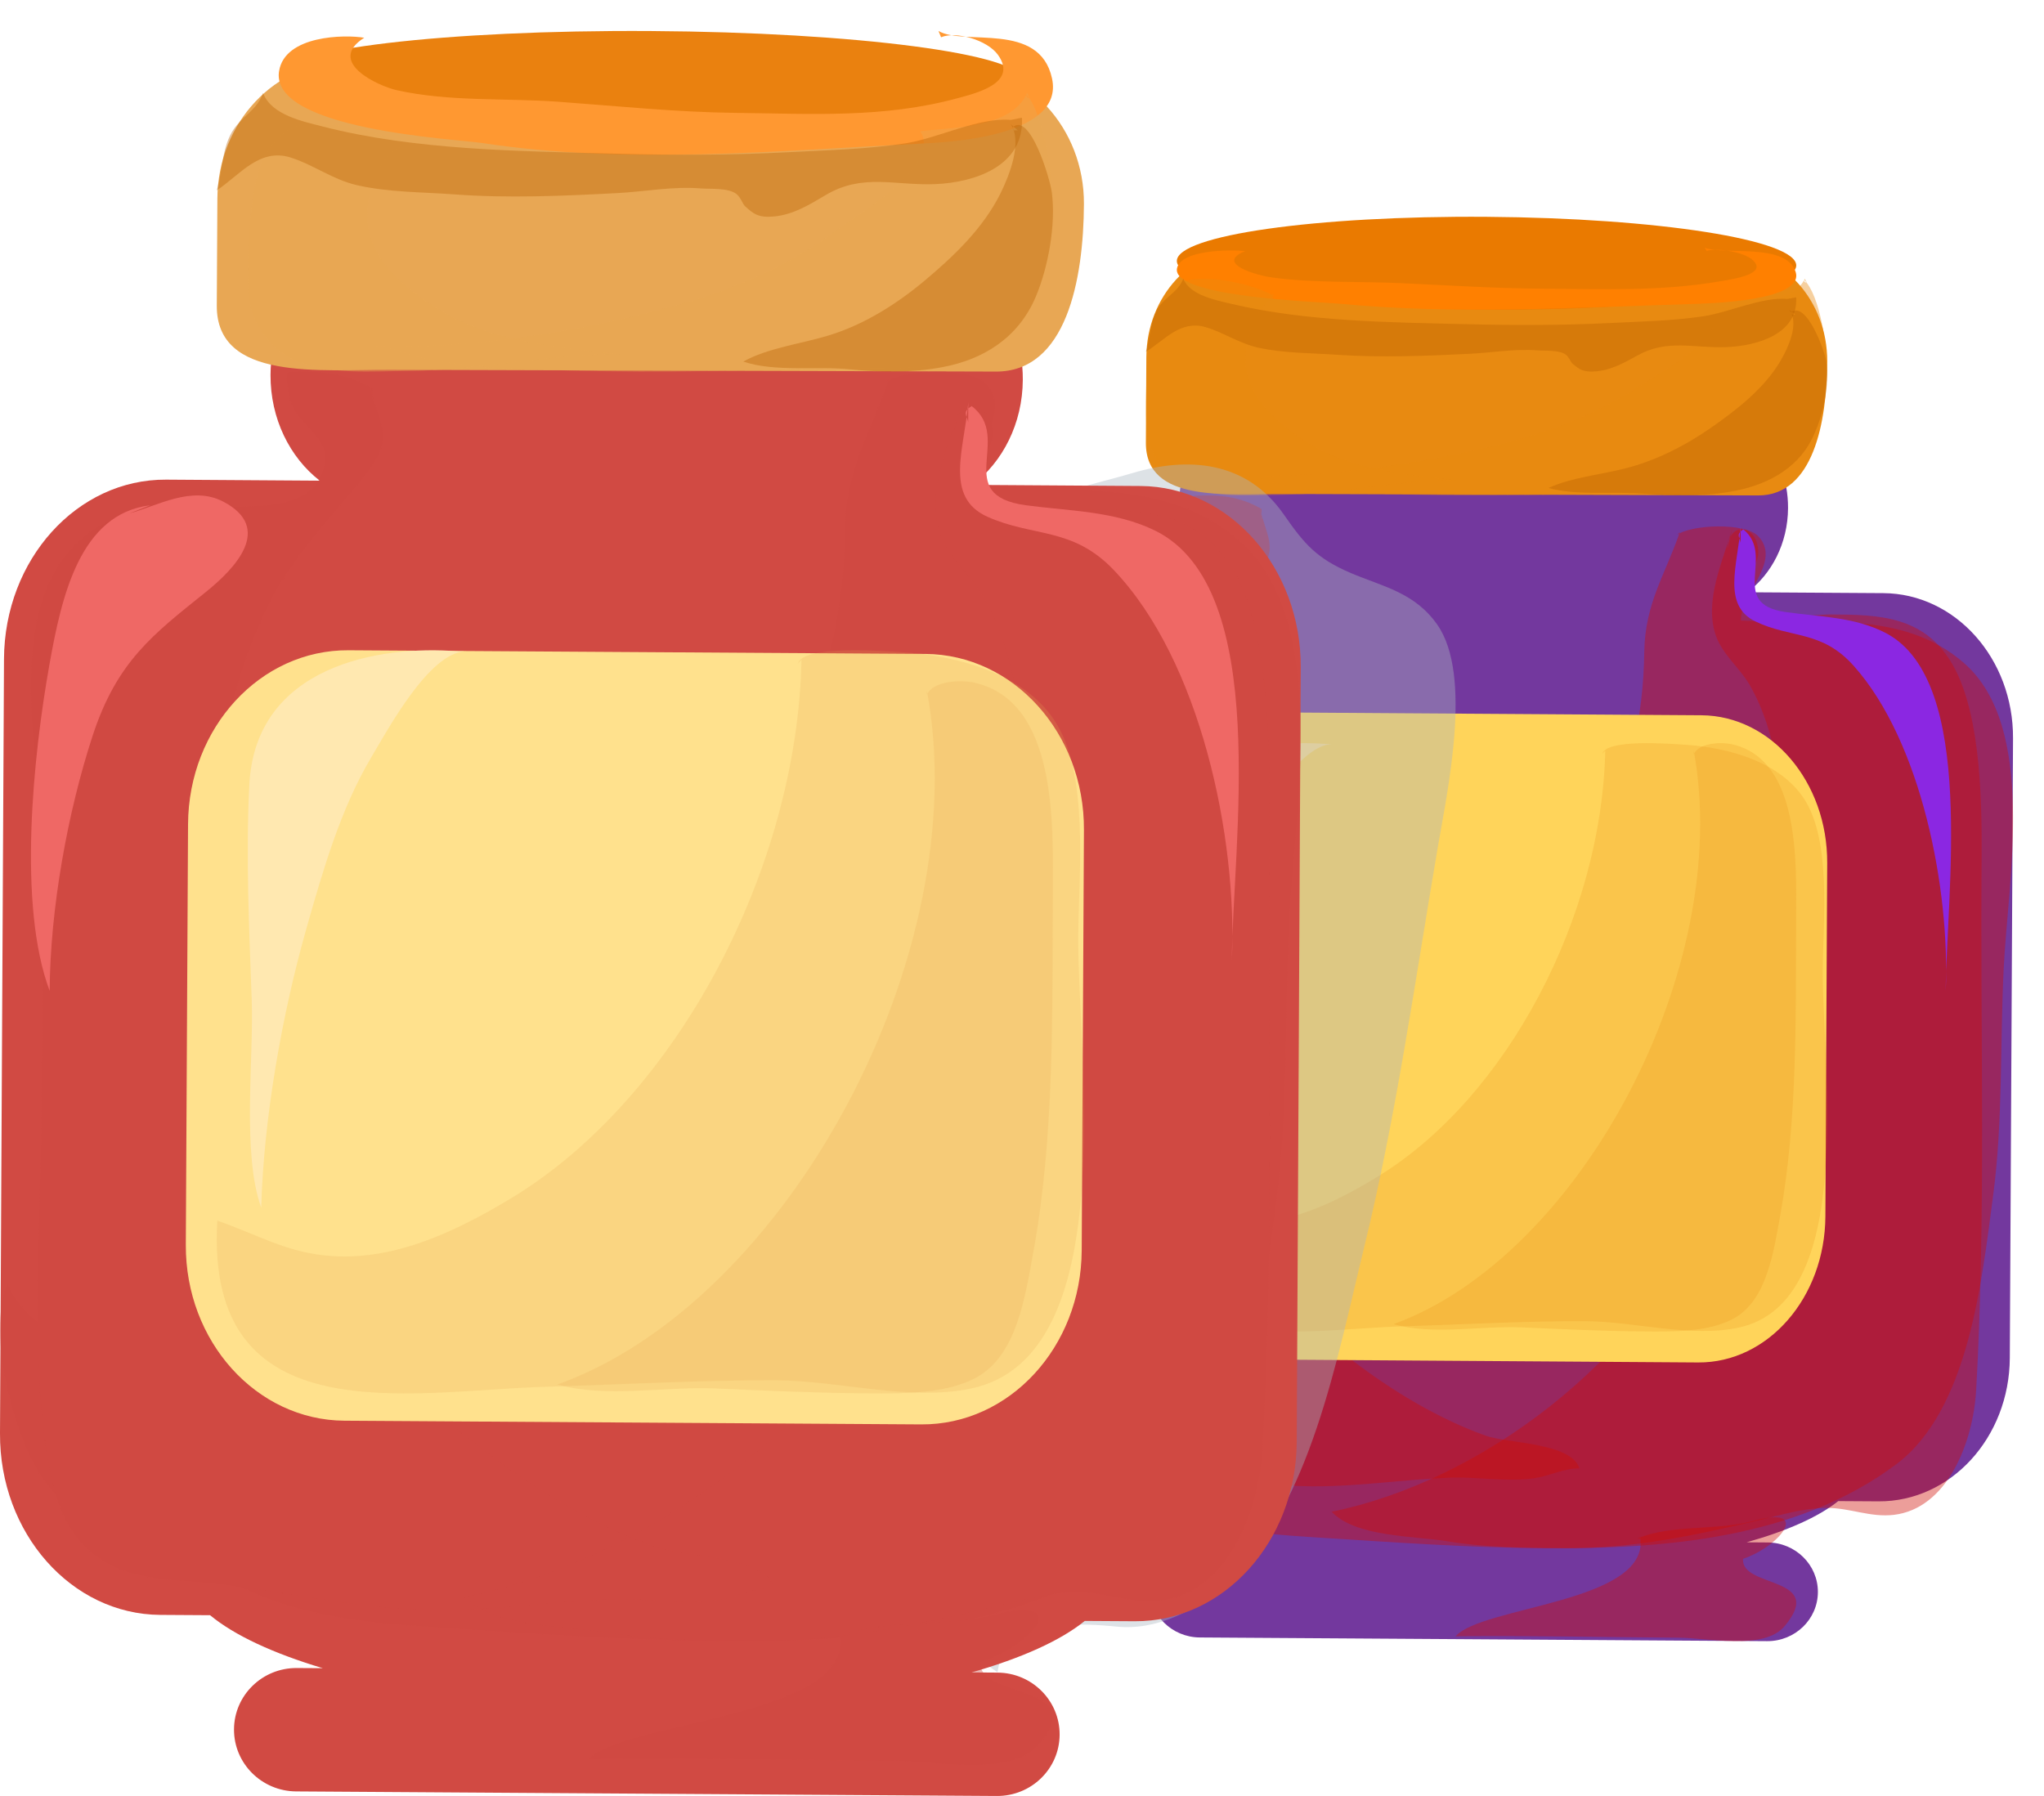 <svg width="66" height="58" xmlns="http://www.w3.org/2000/svg" xmlns:xlink="http://www.w3.org/1999/xlink" overflow="hidden"><defs><clipPath id="clip0"><rect x="510" y="265" width="66" height="58"/></clipPath></defs><g clip-path="url(#clip0)" transform="translate(-510 -265)"><path d="M570.812 284.155 566.421 284.127C567.209 283.537 567.729 282.542 567.735 281.41 567.746 279.586 566.415 278.097 564.766 278.087L551.075 278C549.426 277.99 548.081 279.459 548.072 281.284 548.066 282.416 548.577 283.418 549.358 284.018L545.343 283.992C543.016 283.977 541.118 286.052 541.105 288.626L541 308.634C540.987 311.208 542.862 313.306 545.189 313.321L546.491 313.329C547.123 313.85 548.14 314.316 549.436 314.699L548.759 314.694C547.857 314.688 547.121 315.397 547.117 316.277 547.113 317.157 547.84 317.875 548.742 317.881L567.058 318C567.96 318.005 568.695 317.296 568.699 316.416 568.703 315.536 567.976 314.817 567.074 314.813L566.397 314.808C567.698 314.442 568.719 313.989 569.356 313.477L570.658 313.485C572.985 313.499 574.883 311.427 574.896 308.852L575 288.845C575.014 286.268 573.139 284.17 570.812 284.155Z" fill="#73389E" fill-rule="evenodd"/><path d="M569 276.67C568.99 278.633 568.553 281.011 566.761 281L551.425 280.952C549.634 280.941 546.989 281.257 547 279.295L547.015 276.531C547.025 274.57 548.487 272.989 550.278 273L565.776 273.098C567.566 273.109 569.01 274.71 569 276.67L569 276.67Z" fill="#E88A11" fill-rule="evenodd"/><path d="M568 273.573C567.997 274.4 563.516 275.039 557.993 274.998 552.47 274.958 547.996 274.255 548 273.427 548.003 272.6 552.484 271.962 558.008 272.002 563.531 272.042 568.004 272.745 568 273.573Z" fill="#EA7A00" fill-rule="evenodd"/><path d="M564.242 282.181C563.774 283.552 563.114 284.484 563.093 286.057 563.063 288.228 562.608 289.974 561.839 291.989 560.189 296.309 558.074 300.664 554.817 303.812 552.598 305.957 549.676 307.287 546.735 307.575 545.093 307.735 542.041 307.662 541.195 305.704 540.643 307.019 541.363 309.697 542.114 310.772 543.317 312.497 545.153 312.375 546.755 313.308 548.51 314.33 550.411 314.519 552.434 314.646 554.93 314.802 557.402 314.984 559.908 314.999 563.731 315.023 568.019 314.692 571.229 312.287 573.563 310.538 573.986 306.403 574.355 303.627 574.681 301.172 574.575 298.728 574.7 296.241 574.84 293.414 575.771 288.494 573.435 286.429 571.423 284.652 568.696 285.193 566.217 285.04 566.177 284.197 567.547 283.146 566.778 282.322 566.341 281.855 564.57 281.946 564.149 282.279L564.242 282.181Z" fill="#D10D03" fill-rule="evenodd" fill-opacity="0.4"/><path d="M565.956 282C565.65 283.077 565 284.408 565.413 285.55 565.625 286.139 566.192 286.589 566.498 287.122 566.948 287.91 567.189 288.726 567.372 289.641 568.357 294.582 566.98 299.62 565.097 304.031 562.974 309.005 557.741 312.86 553 313.82 553.751 314.639 555.694 314.604 556.706 314.771 557.953 314.976 559.23 314.991 560.502 315 562.727 315.014 564.664 314.598 566.795 314.095 567.496 313.929 568.237 313.699 568.977 313.697 569.743 313.694 570.383 314.011 571.155 313.921 572.836 313.721 573.711 311.669 573.811 309.867 574.128 304.218 573.94 298.486 573.985 292.815 574 290.965 573.966 288.241 573.135 286.623 572.238 284.873 570.683 284.853 569.121 284.843 568.457 284.838 566.397 285.175 566.214 284.299 566.117 283.841 566.778 283.324 566.775 282.84 566.767 281.932 565.824 281.795 565.772 282.729L565.956 282Z" fill="#D10D03" fill-rule="evenodd" fill-opacity="0.4"/><path d="M550.661 281.319C550.928 282.513 551.35 282.677 550.46 283.786 549.648 284.796 548.663 285.821 548.071 287.033 546.411 290.428 546.337 294.815 547.161 298.468 547.627 300.531 548.307 302.604 549.32 304.42 550.426 306.401 551.949 307.607 553.648 308.917 554.94 309.915 556.481 310.836 557.975 311.365 558.693 311.62 560.73 311.584 561 312.42 560.492 312.413 560.039 312.668 559.54 312.739 558.665 312.865 557.721 312.689 556.839 312.72 555.336 312.773 553.889 313.01 552.364 313 550.102 312.985 548.007 312.372 545.797 312.237 543.973 312.125 542.857 311.487 542.47 309.339 541.95 306.448 542.247 303.242 542.263 300.264 542.278 297.291 542.367 294.296 542.125 291.365 541.978 289.578 541.748 287.204 542.866 285.771 544.097 284.196 545.824 284.564 547.509 284.485 548.127 284.457 549.131 284.421 549.428 283.651 549.82 282.638 548.751 282.49 548.605 281.635 548.571 281.438 548.505 281.246 548.555 281.012 549.372 280.97 550.028 281.025 550.735 281.438 550.742 281.512 550.724 281.881 550.75 281.73L550.661 281.319Z" fill="#D10D03" fill-rule="evenodd" fill-opacity="0.4"/><path d="M562.969 314.684C563.217 316.763 557.853 316.867 557 317.844 559.4 317.817 561.803 317.872 564.202 317.888 565.146 317.894 566.962 318.303 567.622 317.518 568.991 315.889 566.194 316.297 566.284 315.342 567.504 314.925 568.505 313.602 566.613 314.117 565.42 314.441 563.981 314.22 562.878 314.682L562.969 314.684Z" fill="#D10D03" fill-rule="evenodd" fill-opacity="0.4"/><path d="M544.752 285.239C543.131 285.444 542.707 287.438 542.427 289.093 542.049 291.309 541.69 294.936 542.433 297 542.442 295.012 542.848 292.668 543.423 290.82 543.985 289.018 544.815 288.366 546.026 287.344 546.712 286.767 547.597 285.793 546.438 285.152 545.711 284.749 544.918 285.254 544.269 285.435L544.752 285.239Z" fill="#8B27E2" fill-rule="evenodd"/><path d="M566.206 282C566.112 283.236 565.592 284.545 566.685 285.071 567.832 285.624 568.82 285.344 569.852 286.499 572.036 288.942 572.965 293.692 572.827 297 572.84 293.925 573.834 287.008 570.908 285.452 569.898 284.916 568.723 284.92 567.652 284.765 565.776 284.493 567.343 282.956 566.292 282.096 566.039 282.257 566.177 282.358 566.204 282.53L566.206 282Z" fill="#8B27E2" fill-rule="evenodd"/><path d="M568.941 304.281C568.928 306.902 567.089 309.014 564.833 309L550.061 308.9C547.806 308.884 545.987 306.749 546 304.126L546.058 292.719C546.07 290.098 547.909 287.985 550.166 288L564.939 288.099C567.194 288.115 569.013 290.252 569 292.874L568.941 304.281Z" fill="#FFD45A" fill-rule="evenodd"/><path d="M561.833 289.241C561.727 294.538 558.697 300.447 554.446 303.022 553.071 303.856 551.549 304.588 549.947 304.491 548.786 304.42 548.033 303.933 547.014 303.584 546.692 309.101 551.924 307.929 555.34 307.83 557.316 307.772 559.248 307.657 561.206 307.667 562.781 307.675 564.585 308.205 566.136 307.875 569.978 307.063 568.836 299.436 568.856 296.325 568.866 294.714 569.147 292.149 568.243 290.781 567.443 289.571 565.739 289.147 564.494 289.057 563.848 289.01 561.877 288.868 561.742 289.34L561.833 289.241Z" fill="#E88A11" fill-rule="evenodd" fill-opacity="0.2"/><path d="M553 289.027C552.016 289.087 550.914 290.931 550.4 291.72 549.569 292.997 549.083 294.528 548.629 295.976 547.949 298.138 547.441 300.753 547.373 303 546.837 301.651 547.168 299.266 547.109 297.78 547.039 296.004 546.943 294.173 547.043 292.378 547.211 289.385 550.642 288.867 552.808 289.025L553 289.027Z" fill="#FFDE8C" fill-rule="evenodd"/><path d="M564.693 289.253C565.98 296.26 561.029 305.57 555 307.761 556.247 308.128 557.823 307.808 559.136 307.867 560.438 307.924 561.732 307.986 563.049 307.997 563.963 308.005 565.161 308.033 565.987 307.576 567.049 306.99 567.27 305.432 567.486 304.232 568.043 301.132 567.981 297.814 567.997 294.643 568.007 292.749 568.092 289.591 565.99 289.051 565.559 288.94 564.848 288.998 564.691 289.358L564.693 289.253Z" fill="#E88A11" fill-rule="evenodd" fill-opacity="0.2"/><path d="M565.11 273.102C565.485 272.999 566.301 273.142 566.579 273.385 567.112 273.849 565.981 274.008 565.545 274.084 563.62 274.414 561.75 274.336 559.805 274.323 558.281 274.313 556.76 274.214 555.235 274.144 553.859 274.081 552.409 274.147 551.047 273.957 550.59 273.893 549.209 273.508 550.208 273.109 549.709 273.056 548.155 273.067 548.009 273.65 547.77 274.595 552.569 274.744 553.246 274.808 556.991 275.165 560.817 274.936 564.551 274.82 565.132 274.802 568.313 274.733 567.975 273.765 567.653 272.837 565.704 273.246 565.042 273L565.11 273.102Z" fill="#FF8000" fill-rule="evenodd"/><path d="M568.276 274C567.855 274.912 566.09 274.861 565.296 274.965 565.916 275.792 563.52 277.087 563.088 277.374 561.579 278.377 560.011 278.977 558.298 279.386 555.638 280.02 552.719 280.44 550 280.362 550.399 280.306 550.93 280.568 551.338 280.644 552.108 280.789 552.9 280.887 553.682 280.917 554.937 280.968 556.202 280.992 557.459 280.999 559.69 281.009 561.922 280.912 564.146 280.916 565.379 280.919 567.104 280.899 568.03 279.847 568.684 279.104 568.981 277.97 569 276.96 569.012 276.247 568.767 274.525 568.252 274.034 568.252 274.144 568.327 274.11 568.348 274.139L568.276 274Z" fill="#E88A11" fill-rule="evenodd" fill-opacity="0.4"/><path d="M551.111 274.65C550.552 274.915 550.247 275.819 550.219 276.486 550.166 277.753 551.184 278.59 552.013 279.161 553.462 280.157 555.368 280.322 557 280.512 555.114 280.492 553.234 280.967 551.346 280.98 550.343 280.987 549.215 281.105 548.261 280.672 547.606 280.376 547.063 279.611 547.017 278.763 546.963 277.795 547.036 276.389 547.258 275.457 547.424 274.759 547.897 274.102 548.529 274.019 549.234 273.925 550.504 274.188 551.139 274.559 551.189 274.599 551.077 274.467 551.083 274.479L551.111 274.65Z" fill="#E88A11" fill-rule="evenodd" fill-opacity="0.4"/><path d="M567.767 275C568.124 275.44 567.72 276.27 567.475 276.681 566.966 277.537 566.102 278.216 565.276 278.794 564.436 279.382 563.47 279.88 562.452 280.134 561.679 280.327 560.705 280.43 560 280.759 560.918 281.015 562.122 280.863 563.107 280.946 564 281.02 564.912 281.031 565.797 280.893 566.964 280.708 567.992 280.195 568.504 279.181 568.859 278.478 569.091 277.445 568.966 276.654 568.915 276.328 568.331 274.699 567.826 275.086 567.851 275.204 567.91 275.137 567.978 275.162L567.767 275Z" fill="#BC6200" fill-rule="evenodd" fill-opacity="0.4"/><path d="M567.713 274.654C566.88 274.584 565.82 275.096 564.975 275.218 563.972 275.364 562.949 275.384 561.943 275.434 560.424 275.508 558.906 275.508 557.387 275.47 554.889 275.409 552.185 275.39 549.762 274.813 549.259 274.693 548.419 274.536 548.208 274 548.064 274.367 547.78 274.504 547.531 274.771 547.129 275.202 547.167 275.829 547 276.361 547.607 275.984 548.115 275.324 548.933 275.566 549.525 275.742 550.025 276.1 550.653 276.233 551.486 276.41 552.347 276.4 553.192 276.458 554.598 276.554 556.025 276.495 557.433 276.427 558.173 276.392 558.893 276.258 559.633 276.314 559.881 276.334 560.343 276.296 560.554 276.45 560.669 276.535 560.716 276.694 560.775 276.743 560.992 276.923 561.115 277.031 561.543 276.992 562.038 276.947 562.45 276.712 562.877 276.477 563.849 275.94 564.682 276.25 565.739 276.21 566.745 276.171 568.07 275.784 567.997 274.601L567.713 274.654Z" fill="#BC6200" fill-rule="evenodd" fill-opacity="0.4"/><path d="M542.31 318.509C542.759 317.289 545.073 317.428 546.04 317.529 547.326 317.664 548.618 317.037 549.673 316.062 552.307 313.624 553.169 308.885 554.05 305.273 555.086 301.031 555.679 296.75 556.412 292.442 556.734 290.55 557.557 286.816 556.412 285.177 555.679 284.127 554.643 283.944 553.609 283.502 552.525 283.037 552.127 282.586 551.46 281.624 550.246 279.871 548.354 279.743 546.561 280.279 545.11 280.711 543.323 280.991 542.105 282.237 540.449 283.931 540.073 287.056 539.925 289.462 539.583 295.022 538.621 300.494 538.08 306.021 537.684 310.057 538.718 316.783 542.207 319L542.31 318.509Z" fill="#AAB7C1" fill-rule="evenodd" fill-opacity="0.4"/><path d="M546.825 280.695 541.402 280.659C542.376 279.921 543.019 278.678 543.026 277.263 543.037 274.982 541.395 273.123 539.359 273.11L522.446 273C520.408 272.987 518.747 274.826 518.735 277.105 518.728 278.521 519.359 279.773 520.324 280.523L515.363 280.49C512.489 280.472 510.145 283.065 510.129 286.283L510 311.292C509.983 314.509 512.301 317.133 515.174 317.152L516.783 317.162C517.565 317.81 518.821 318.394 520.421 318.873L519.584 318.868C518.47 318.86 517.562 319.747 517.556 320.847 517.55 321.948 518.449 322.845 519.563 322.853L542.187 323C543.301 323.007 544.209 322.121 544.215 321.021 544.22 319.92 543.321 319.022 542.209 319.016L541.372 319.01C542.978 318.551 544.241 317.985 545.027 317.347L546.637 317.357C549.51 317.376 551.855 314.782 551.871 311.564L552 286.555C552.018 283.338 549.7 280.714 546.825 280.695Z" fill="#D14A43" fill-rule="evenodd"/><path d="M545 271.589C544.987 274.042 544.43 277.015 542.15 277L522.632 276.942C520.352 276.929 516.987 277.322 517 274.87L517.019 271.415C517.032 268.963 518.892 266.986 521.171 267L540.896 267.123C543.175 267.139 545.013 269.139 545 271.589L545 271.589Z" fill="#E8A754" fill-rule="evenodd"/><path d="M543 267.573C542.996 268.401 537.62 269.038 530.992 268.998 524.365 268.959 518.995 268.254 519 267.427 519.005 266.599 524.381 265.962 531.009 266.002 537.638 266.042 543.005 266.746 543 267.573Z" fill="#EA810F" fill-rule="evenodd"/><path d="M538.712 277.221C538.134 278.925 537.32 280.084 537.292 282.037 537.255 284.735 536.694 286.903 535.743 289.407 533.705 294.775 531.092 300.186 527.07 304.096 524.329 306.762 520.72 308.416 517.086 308.773 515.057 308.972 511.286 308.882 510.241 306.448 509.559 308.082 510.448 311.409 511.376 312.746 512.863 314.889 515.131 314.738 517.109 315.896 519.277 317.167 521.626 317.4 524.124 317.558 527.207 317.754 530.261 317.979 533.355 317.999 538.079 318.029 543.374 317.618 547.342 314.629 550.224 312.458 550.746 307.32 551.203 303.87 551.606 300.819 551.476 297.783 551.629 294.693 551.803 291.182 552.951 285.068 550.066 282.503 547.581 280.294 544.213 280.967 541.149 280.778 541.1 279.729 542.792 278.424 541.843 277.4 541.304 276.819 539.115 276.932 538.594 277.348L538.712 277.221Z" fill="#D14A43" fill-rule="evenodd" fill-opacity="0.4"/><path d="M541.042 278C540.662 279.305 539.857 280.919 540.367 282.304 540.632 283.018 541.335 283.563 541.712 284.21 542.269 285.164 542.568 286.152 542.794 287.263 544.012 293.253 542.31 299.359 539.978 304.705 537.349 310.733 530.87 315.406 525 316.569 525.93 317.56 528.336 317.52 529.589 317.721 531.134 317.972 532.715 317.99 534.288 318 537.043 318.017 539.441 317.514 542.079 316.903 542.948 316.701 543.865 316.423 544.781 316.42 545.73 316.417 546.521 316.802 547.478 316.691 549.56 316.451 550.642 313.961 550.767 311.778 551.158 304.932 550.926 297.984 550.982 291.11 551.001 288.867 550.958 285.566 549.929 283.604 548.819 281.483 546.894 281.459 544.96 281.447 544.138 281.442 541.589 281.85 541.361 280.79 541.242 280.236 542.06 279.608 542.056 279.021 542.046 277.921 540.879 277.754 540.814 278.887L541.042 278Z" fill="#D14A43" fill-rule="evenodd" fill-opacity="0.4"/><path d="M521.939 277.397C522.276 278.891 522.81 279.095 521.685 280.481 520.659 281.744 519.415 283.025 518.666 284.54 516.569 288.785 516.476 294.269 517.517 298.834 518.105 301.414 518.965 304.006 520.245 306.275 521.642 308.753 523.566 310.259 525.713 311.897 527.346 313.144 529.291 314.296 531.178 314.957 532.085 315.275 534.658 315.231 535 316.275 534.358 316.267 533.787 316.585 533.155 316.675 532.05 316.831 530.857 316.611 529.743 316.65 527.844 316.718 526.018 317.013 524.09 317 521.233 316.981 518.587 316.216 515.796 316.047 513.491 315.907 512.081 315.109 511.593 312.425 510.936 308.812 511.312 304.803 511.332 301.08 511.351 297.364 511.464 293.621 511.158 289.958 510.972 287.722 510.682 284.754 512.095 282.965 513.649 280.997 515.831 281.456 517.959 281.357 518.741 281.321 520.008 281.277 520.385 280.316 520.878 279.05 519.53 278.864 519.344 277.795 519.301 277.55 519.219 277.309 519.281 277.014 520.314 276.963 521.142 277.032 522.036 277.549 522.044 277.642 522.023 278.101 522.054 277.913L521.939 277.397Z" fill="#D14A43" fill-rule="evenodd" fill-opacity="0.4"/><path d="M537.137 317.853C537.475 320.454 530.161 320.584 529 321.806 532.272 321.771 535.549 321.839 538.822 321.86 540.106 321.867 542.585 322.379 543.484 321.398 545.352 319.361 541.537 319.872 541.662 318.677 543.323 318.157 544.689 316.503 542.109 317.146 540.482 317.553 538.52 317.274 537.017 317.853L537.137 317.853Z" fill="#D14A43" fill-rule="evenodd" fill-opacity="0.4"/><path d="M514.853 281.317C512.584 281.59 511.99 284.25 511.597 286.457 511.07 289.412 510.567 294.248 511.604 297 511.618 294.349 512.185 291.224 512.991 288.76 513.778 286.356 514.94 285.488 516.637 284.126 517.596 283.356 518.837 282.057 517.213 281.202 516.195 280.666 515.085 281.339 514.177 281.58L514.853 281.317Z" fill="#EF6865" fill-rule="evenodd"/><path d="M541.265 278C541.143 279.482 540.475 281.054 541.881 281.687 543.356 282.349 544.627 282.014 545.952 283.397 548.76 286.33 549.956 292.03 549.777 296 549.795 292.309 551.073 284.009 547.31 282.142 546.012 281.499 544.501 281.503 543.124 281.317 540.712 280.991 542.727 279.147 541.376 278.116 541.05 278.308 541.229 278.429 541.263 278.635L541.265 278Z" fill="#EF6865" fill-rule="evenodd"/><path d="M544.928 305.382C544.912 308.502 542.592 311.018 539.748 311L521.122 310.881C518.277 310.863 515.984 308.319 516 305.198L516.072 291.618C516.088 288.497 518.408 285.981 521.253 286L539.879 286.118C542.724 286.137 545.017 288.681 545 291.802L544.928 305.382Z" fill="#FFE18D" fill-rule="evenodd"/><path d="M535.88 286.304C535.748 292.996 531.889 300.458 526.479 303.712 524.728 304.764 522.79 305.689 520.751 305.566 519.273 305.477 518.314 304.863 517.018 304.421 516.606 311.391 523.267 309.91 527.617 309.785 530.13 309.713 532.588 309.566 535.08 309.577 537.085 309.587 539.381 310.257 541.355 309.842 546.245 308.816 544.792 299.181 544.816 295.251 544.828 293.217 545.188 289.977 544.037 288.249 543.019 286.72 540.851 286.186 539.265 286.072 538.444 286.013 535.934 285.833 535.763 286.43L535.88 286.304Z" fill="#E8A754" fill-rule="evenodd" fill-opacity="0.2"/><path d="M525 286.035C523.851 286.112 522.565 288.481 521.965 289.497 520.996 291.137 520.428 293.105 519.899 294.967 519.108 297.749 518.513 301.111 518.435 304 517.808 302.266 518.196 299.199 518.128 297.289 518.046 295.006 517.933 292.653 518.051 290.342 518.246 286.495 522.251 285.829 524.776 286.033L525 286.035Z" fill="#FFE8B0" fill-rule="evenodd"/><path d="M539.929 287.307C541.513 295.79 535.419 307.059 528 309.71 529.535 310.155 531.474 309.768 533.09 309.839 534.692 309.909 536.285 309.984 537.905 309.996 539.028 310.005 540.505 310.04 541.522 309.488 542.829 308.777 543.1 306.893 543.366 305.438 544.052 301.686 543.975 297.668 543.996 293.831 544.008 291.538 544.113 287.715 541.526 287.06 540.995 286.927 540.121 286.999 539.929 287.434L539.929 287.307Z" fill="#E8A754" fill-rule="evenodd" fill-opacity="0.2"/><path d="M540.387 266.204C540.855 265.999 541.875 266.287 542.223 266.77 542.89 267.697 541.476 268.017 540.932 268.168 538.524 268.826 536.187 268.672 533.756 268.645 531.851 268.624 529.948 268.426 528.044 268.287 526.324 268.16 524.513 268.293 522.81 267.912 522.238 267.785 520.512 267.013 521.76 266.219 521.135 266.112 519.194 266.135 519.011 267.3 518.714 269.192 524.71 269.488 525.557 269.617 530.238 270.33 535.02 269.872 539.689 269.64 540.415 269.605 544.39 269.465 543.969 267.531 543.566 265.676 541.129 266.491 540.303 266L540.387 266.204Z" fill="#FF9831" fill-rule="evenodd"/><path d="M543.164 268C542.676 269.172 540.633 269.106 539.714 269.241 540.431 270.304 537.655 271.968 537.154 272.339 535.408 273.629 533.592 274.398 531.607 274.925 528.528 275.74 525.148 276.28 522 276.181 522.462 276.108 523.075 276.445 523.549 276.544 524.441 276.731 525.358 276.854 526.264 276.895 527.717 276.958 529.181 276.991 530.636 276.999 533.22 277.012 535.805 276.887 538.38 276.894 539.807 276.897 541.805 276.872 542.877 275.52 543.635 274.564 543.979 273.107 544 271.807 544.014 270.89 543.732 268.677 543.133 268.045 543.135 268.187 543.221 268.143 543.245 268.18L543.164 268Z" fill="#E8A754" fill-rule="evenodd" fill-opacity="0.4"/><path d="M522.933 269.743C522.261 270.047 521.896 271.078 521.862 271.841 521.799 273.29 523.02 274.247 524.015 274.897 525.753 276.037 528.042 276.223 530 276.441 527.735 276.42 525.48 276.961 523.214 276.977 522.012 276.986 520.658 277.12 519.513 276.626 518.728 276.288 518.075 275.415 518.02 274.445 517.956 273.337 518.043 271.732 518.309 270.666 518.509 269.869 519.076 269.12 519.834 269.022 520.68 268.914 522.205 269.216 522.966 269.639 523.027 269.686 522.893 269.534 522.9 269.548L522.933 269.743Z" fill="#E8A754" fill-rule="evenodd" fill-opacity="0.4"/><path d="M542.631 269C543.029 269.587 542.579 270.693 542.307 271.242 541.741 272.383 540.78 273.288 539.862 274.058 538.93 274.841 537.856 275.506 536.724 275.843 535.865 276.102 534.783 276.24 534 276.677 535.02 277.021 536.357 276.817 537.452 276.928 538.445 277.028 539.458 277.042 540.44 276.855 541.737 276.61 542.88 275.925 543.449 274.574 543.843 273.637 544.101 272.26 543.962 271.206 543.905 270.771 543.256 268.598 542.696 269.115 542.724 269.273 542.789 269.182 542.866 269.216L542.631 269Z" fill="#BC6506" fill-rule="evenodd" fill-opacity="0.4"/><path d="M542.641 268.873C541.609 268.779 540.296 269.462 539.252 269.626 538.01 269.82 536.743 269.848 535.497 269.913 533.618 270.013 531.738 270.013 529.858 269.962 526.765 269.88 523.417 269.855 520.418 269.085 519.796 268.924 518.755 268.717 518.495 268 518.316 268.49 517.965 268.672 517.657 269.028 517.159 269.602 517.206 270.438 517 271.148 517.751 270.646 518.38 269.766 519.392 270.089 520.126 270.323 520.745 270.8 521.522 270.979 522.554 271.215 523.619 271.2 524.665 271.277 526.406 271.407 528.173 271.328 529.916 271.237 530.833 271.189 531.724 271.011 532.64 271.086 532.947 271.11 533.519 271.059 533.781 271.267 533.922 271.379 533.981 271.592 534.055 271.658 534.323 271.899 534.475 272.041 535.005 271.99 535.617 271.929 536.129 271.616 536.656 271.302 537.859 270.587 538.89 271 540.2 270.946 541.445 270.895 543.084 270.379 542.997 268.801L542.641 268.873Z" fill="#BC6506" fill-rule="evenodd" fill-opacity="0.4"/></g></svg>